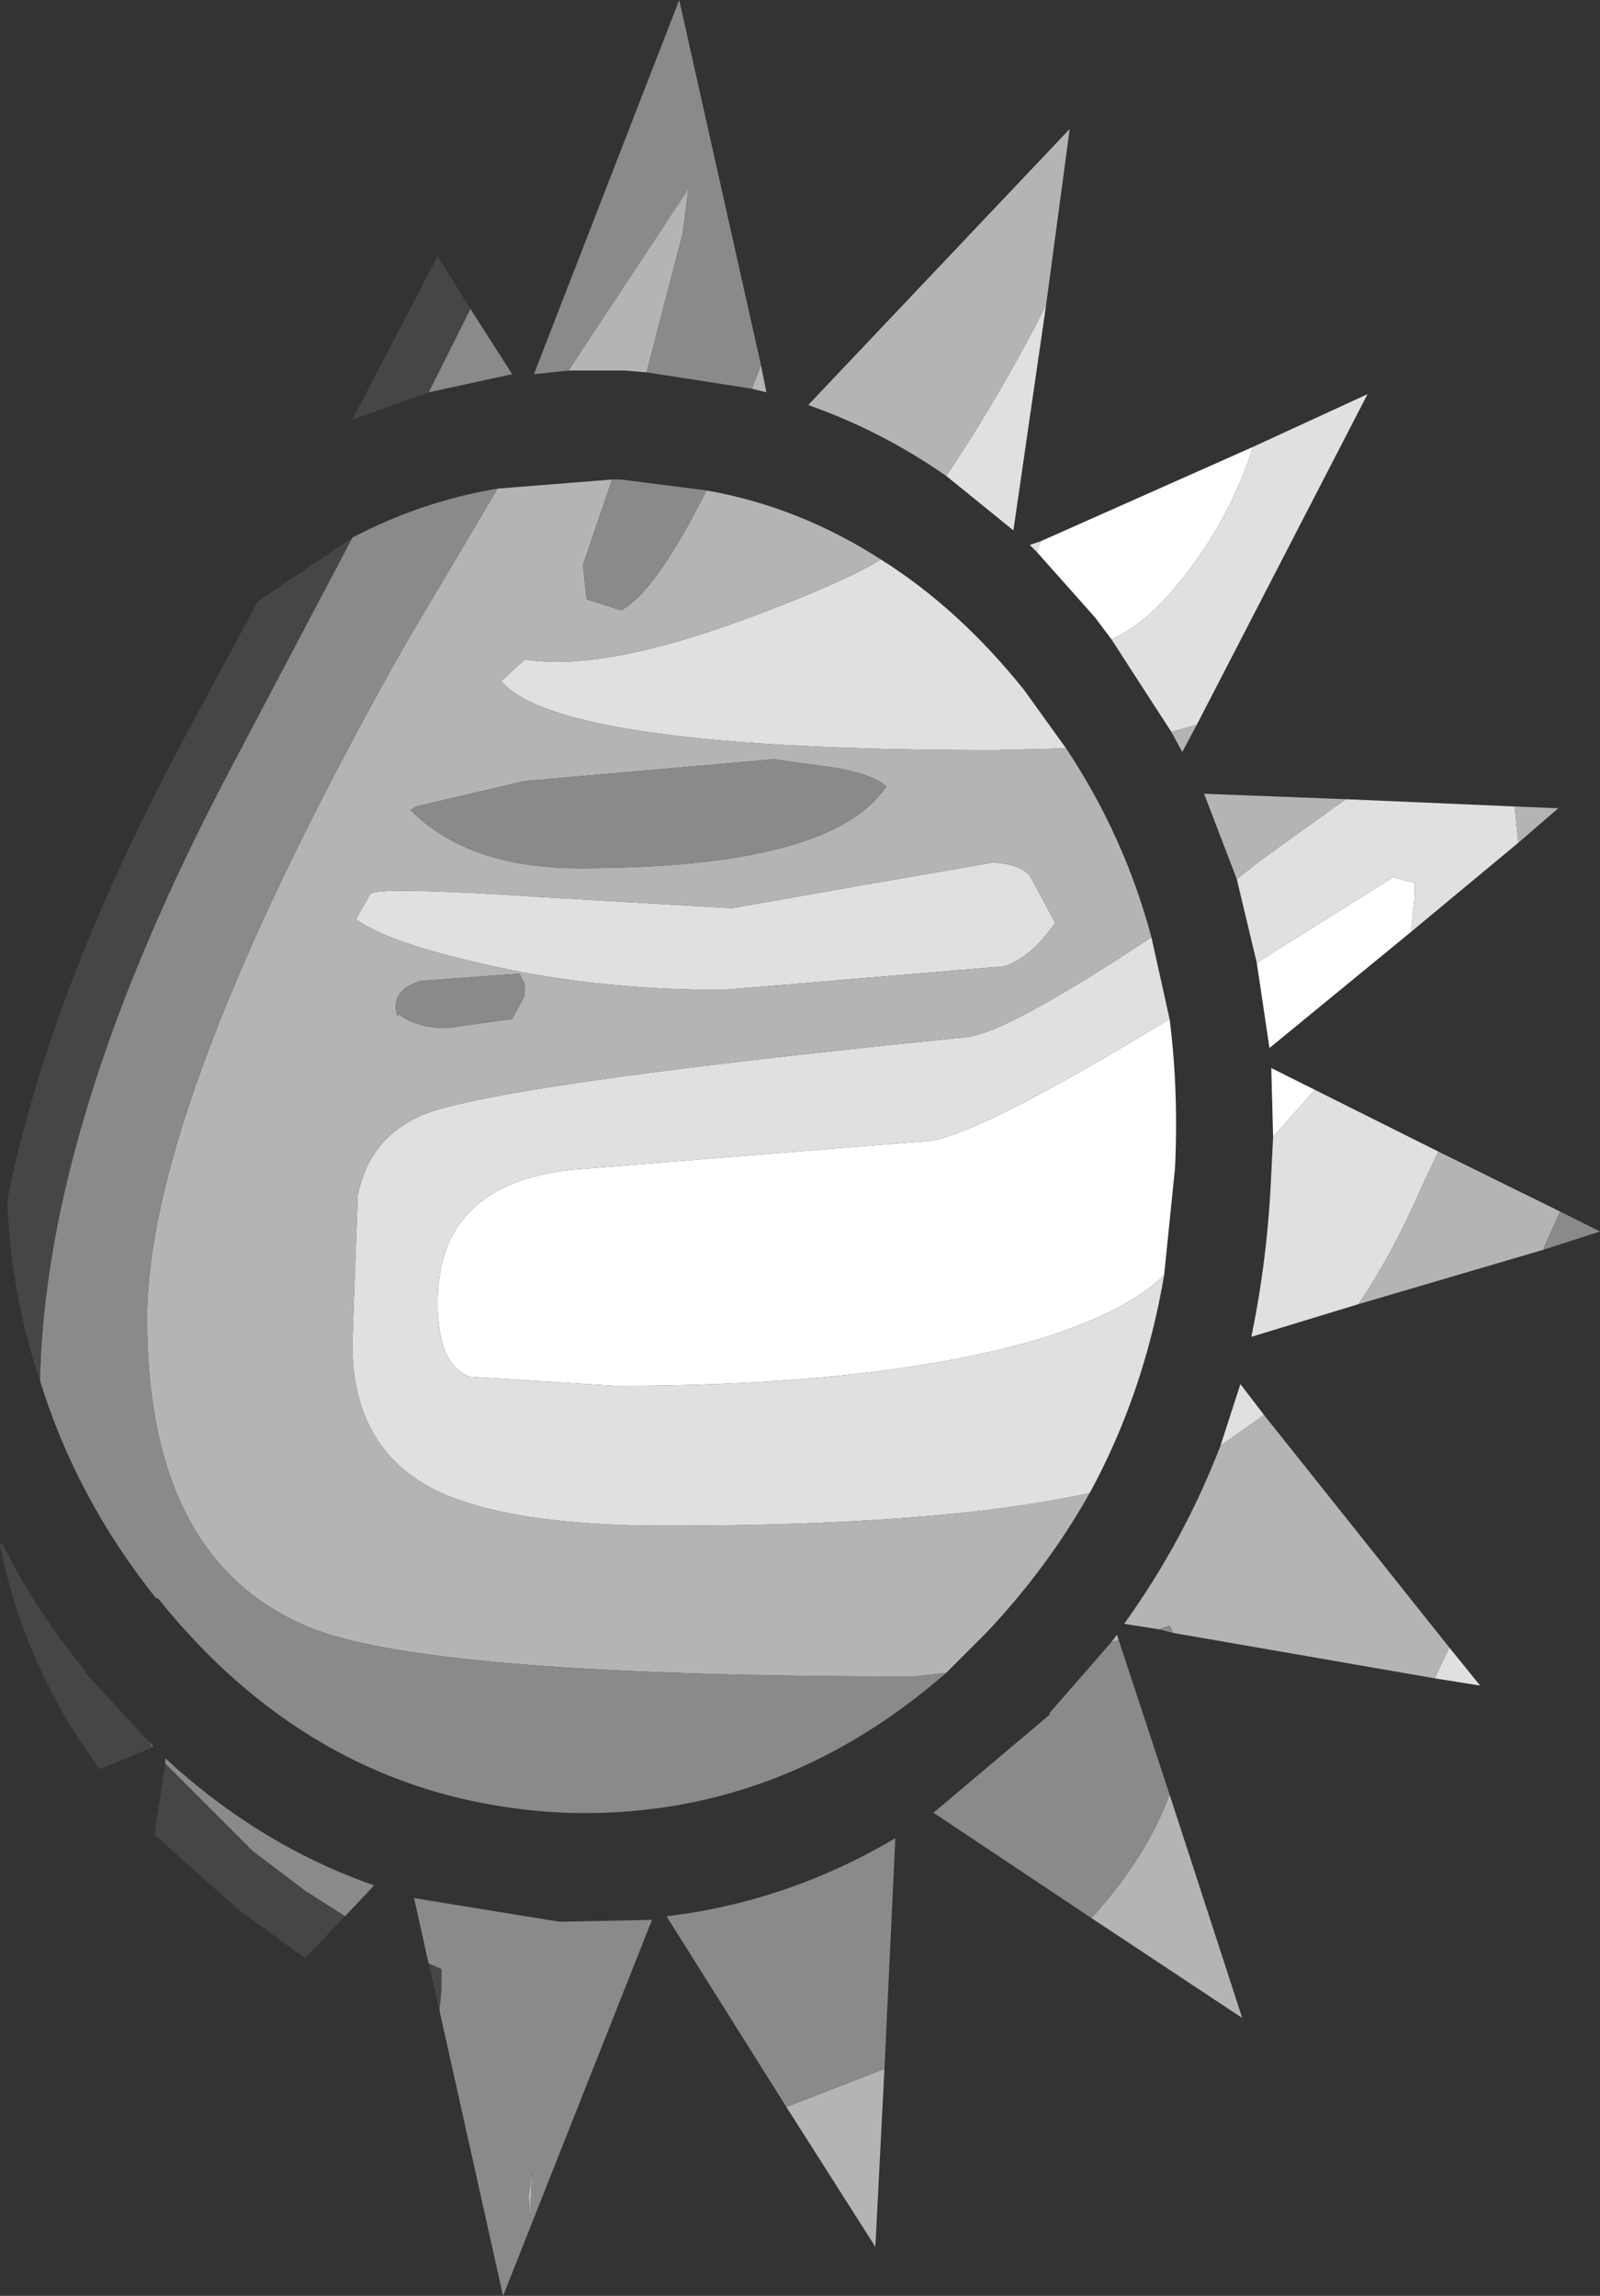 <?xml version="1.0" encoding="UTF-8" standalone="no"?>
<svg xmlns:ffdec="https://www.free-decompiler.com/flash" xmlns:xlink="http://www.w3.org/1999/xlink" ffdec:objectType="shape" height="63.2px" width="44.05px" xmlns="http://www.w3.org/2000/svg">
  <rect width="100%" height="100%" fill="#333333" stroke="none"/>
  <g transform="matrix(1.0, 0.0, 0.0, 1.0, 29.85, 119.25)">
    <path d="M0.75 -101.65 L0.3 -102.25 -1.3 -104.05 -1.2 -104.35 4.65 -106.95 Q4.1 -105.25 3.1 -103.85 1.9 -102.15 0.75 -101.65 M9.0 -93.6 L5.1 -90.4 4.75 -92.75 8.5 -95.1 9.1 -94.95 9.1 -94.6 9.0 -93.6 M2.35 -91.2 Q2.6 -89.25 2.5 -87.1 L2.2 -84.15 Q1.2 -83.15 -1.2 -82.4 -5.6 -81.1 -12.9 -81.1 L-16.9 -81.35 Q-17.8 -81.65 -17.8 -83.4 -17.8 -86.65 -14.1 -87.05 L-4.2 -87.85 Q-2.75 -88.1 2.35 -91.2 M5.2 -87.95 L5.15 -89.85 6.35 -89.25 5.2 -87.95" fill="#ffffff" fill-rule="evenodd" stroke="none"/>
    <path d="M-1.3 -104.05 L-1.5 -104.25 -1.2 -104.35 -1.3 -104.05 M4.65 -106.95 L7.8 -108.4 3.1 -99.3 2.4 -99.1 0.75 -101.65 Q1.9 -102.15 3.1 -103.85 4.1 -105.25 4.65 -106.95 M11.95 -96.05 L9.0 -93.6 9.1 -94.6 9.1 -94.95 8.5 -95.1 4.75 -92.75 4.2 -95.05 4.9 -95.6 7.2 -97.25 11.85 -97.05 11.95 -96.05 M2.2 -84.15 Q1.65 -80.9 0.15 -78.15 -3.95 -77.25 -11.5 -77.25 -15.9 -77.25 -17.9 -78.25 -20.15 -79.4 -20.15 -82.25 L-20.0 -86.35 Q-19.7 -87.85 -18.35 -88.5 -16.65 -89.35 -3.25 -90.7 -2.15 -90.8 1.85 -93.45 L2.35 -91.2 Q-2.75 -88.1 -4.2 -87.85 L-14.1 -87.05 Q-17.8 -86.65 -17.8 -83.4 -17.8 -81.65 -16.9 -81.35 L-12.9 -81.1 Q-5.6 -81.1 -1.2 -82.4 1.2 -83.15 2.2 -84.15 M-5.6 -103.85 Q-3.45 -102.5 -1.65 -100.25 L-0.5 -98.65 -2.45 -98.6 Q-14.45 -98.6 -16.05 -100.5 L-15.4 -101.1 Q-13.3 -100.75 -9.35 -102.2 -6.65 -103.2 -5.6 -103.85 M7.55 -83.35 L4.6 -82.45 Q5.05 -84.6 5.15 -86.95 L5.2 -87.95 6.35 -89.25 9.75 -87.55 9.3 -86.6 Q8.5 -84.75 7.55 -83.35 M9.65 -73.05 L10.05 -73.9 10.9 -72.85 9.65 -73.05 M4.95 -80.3 L3.75 -79.45 4.3 -81.15 4.95 -80.3 M-3.8 -106.15 Q-2.35 -108.3 -1.05 -110.85 L-1.95 -104.65 -3.8 -106.15 M-1.5 -95.15 L-0.8 -93.85 Q-1.45 -92.9 -2.2 -92.65 L-9.95 -92.0 Q-13.7 -92.0 -16.9 -92.8 -19.25 -93.35 -20.05 -93.95 L-19.65 -94.65 Q-19.35 -94.85 -14.85 -94.55 L-9.7 -94.25 -6.3 -94.85 -2.55 -95.5 Q-1.85 -95.5 -1.5 -95.15" fill="#e0e0e0" fill-rule="evenodd" stroke="none"/>
    <path d="M3.1 -99.3 L2.7 -98.55 2.4 -99.1 3.1 -99.3 M11.85 -97.05 L13.05 -97.0 11.95 -96.05 11.85 -97.05 M4.2 -95.05 L3.3 -97.4 7.2 -97.25 4.9 -95.6 4.2 -95.05 M0.15 -78.15 Q-1.0 -76.1 -2.7 -74.3 L-3.8 -73.2 -4.7 -73.1 Q-17.75 -73.1 -21.2 -74.4 -25.8 -76.2 -25.8 -82.95 -25.8 -88.9 -18.7 -101.5 L-16.15 -105.8 -13.0 -106.05 -13.8 -103.7 -13.7 -102.75 -12.75 -102.45 Q-11.8 -102.95 -10.4 -105.75 -7.85 -105.3 -5.6 -103.85 -6.65 -103.2 -9.35 -102.2 -13.3 -100.75 -15.4 -101.1 L-16.05 -100.5 Q-14.45 -98.6 -2.45 -98.6 L-0.5 -98.65 Q1.1 -96.25 1.85 -93.45 -2.15 -90.8 -3.25 -90.7 -16.65 -89.35 -18.35 -88.5 -19.7 -87.85 -20.0 -86.35 L-20.15 -82.25 Q-20.15 -79.4 -17.9 -78.25 -15.9 -77.25 -11.5 -77.25 -3.95 -77.25 0.15 -78.15 M9.75 -87.55 L13.1 -85.9 12.65 -84.9 12.65 -84.85 7.55 -83.35 Q8.5 -84.75 9.3 -86.6 L9.75 -87.55 M2.45 -74.3 L2.35 -74.5 2.05 -74.4 1.1 -74.55 Q2.75 -76.85 3.75 -79.45 L4.95 -80.3 10.05 -73.9 9.65 -73.05 2.45 -74.3 M0.95 -74.1 L0.75 -74.05 0.9 -74.25 0.95 -74.1 M0.2 -66.45 Q1.7 -68.1 2.35 -69.85 L4.35 -63.7 0.2 -66.45 M-14.2 -109.05 L-10.9 -114.05 -11.05 -112.85 -12.05 -109.0 -12.65 -109.05 -14.2 -109.05 M-9.15 -108.55 L-8.9 -109.2 -8.75 -108.45 -9.15 -108.55 M-1.05 -110.85 Q-2.35 -108.3 -3.8 -106.15 -5.6 -107.4 -7.6 -108.1 L-0.4 -115.7 -1.05 -110.85 M-1.5 -95.15 Q-1.85 -95.5 -2.55 -95.5 L-6.3 -94.85 -9.7 -94.25 -14.85 -94.55 Q-19.35 -94.85 -19.65 -94.65 L-20.05 -93.95 Q-19.25 -93.35 -16.9 -92.8 -13.7 -92.0 -9.95 -92.0 L-2.2 -92.65 Q-1.45 -92.9 -0.8 -93.85 L-1.5 -95.15 M-8.55 -98.35 L-15.4 -97.75 -18.4 -97.05 -18.55 -96.95 Q-16.95 -95.35 -13.9 -95.35 -6.95 -95.35 -5.45 -97.6 -5.75 -97.9 -6.75 -98.1 L-8.55 -98.35 M-15.75 -91.2 L-15.4 -91.85 -15.4 -92.15 -15.55 -92.45 -18.25 -92.25 Q-19.15 -92.0 -18.9 -91.25 L-18.9 -91.35 Q-18.4 -90.95 -17.55 -90.95 L-15.75 -91.2 M-5.5 -62.3 L-5.75 -57.4 -8.2 -61.25 -5.5 -62.3 M-15.25 -58.25 L-15.3 -58.8 -15.2 -59.45 -15.25 -58.25" fill="#b4b4b4" fill-rule="evenodd" stroke="none"/>
    <path d="M-3.8 -73.2 Q-8.45 -69.15 -14.3 -69.35 -21.0 -69.65 -25.5 -75.25 L-25.55 -75.25 Q-27.75 -78.0 -28.75 -81.25 -28.6 -88.45 -23.5 -98.1 L-20.15 -104.45 Q-18.25 -105.45 -16.15 -105.8 L-18.7 -101.5 Q-25.8 -88.9 -25.8 -82.95 -25.8 -76.2 -21.2 -74.4 -17.75 -73.1 -4.7 -73.1 L-3.8 -73.2 M-13.0 -106.05 L-12.75 -106.05 -10.4 -105.75 Q-11.8 -102.95 -12.75 -102.45 L-13.7 -102.75 -13.8 -103.7 -13.0 -106.05 M13.1 -85.9 L14.2 -85.35 12.65 -84.85 12.65 -84.9 13.1 -85.9 M2.05 -74.4 L2.35 -74.5 2.45 -74.3 2.05 -74.4 M0.75 -74.05 L0.95 -74.1 2.35 -69.85 Q1.7 -68.1 0.2 -66.45 L-4.15 -69.35 -0.95 -72.05 -0.95 -72.1 0.75 -74.05 M-12.05 -109.0 L-11.05 -112.85 -10.9 -114.05 -14.2 -109.05 -15.15 -108.95 -11.15 -119.25 -8.9 -109.2 -9.15 -108.55 -12.05 -109.0 M-16.9 -110.75 L-15.75 -108.95 -18.05 -108.45 -16.9 -110.75 M-15.75 -91.2 L-17.55 -90.95 Q-18.4 -90.95 -18.9 -91.35 L-18.9 -91.25 Q-19.15 -92.0 -18.25 -92.25 L-15.55 -92.45 -15.4 -92.15 -15.4 -91.85 -15.75 -91.2 M-8.55 -98.35 L-6.75 -98.1 Q-5.75 -97.9 -5.45 -97.6 -6.95 -95.35 -13.9 -95.35 -16.95 -95.35 -18.55 -96.95 L-18.4 -97.05 -15.4 -97.75 -8.55 -98.35 M-25.75 -71.3 L-25.65 -71.2 -25.65 -71.15 -25.75 -71.3 M-25.3 -70.7 L-25.3 -70.85 Q-22.7 -68.45 -19.55 -67.35 L-20.35 -66.5 -21.45 -67.2 -22.9 -68.3 -25.3 -70.7 M-8.2 -61.25 L-11.5 -66.5 Q-8.15 -66.9 -5.2 -68.65 L-5.5 -62.3 -8.2 -61.25 M-18.05 -65.2 L-18.45 -67.0 -14.45 -66.35 -11.9 -66.4 -16.0 -56.05 -17.75 -63.9 -17.75 -63.95 -17.7 -64.45 -17.7 -64.55 -17.7 -64.65 -17.7 -64.85 -17.7 -65.05 -18.05 -65.2 M-15.25 -58.25 L-15.2 -59.45 -15.3 -58.8 -15.25 -58.25" fill="#8a8a8a" fill-rule="evenodd" stroke="none"/>
    <path d="M-28.75 -81.25 Q-29.55 -83.6 -29.65 -86.2 -28.5 -91.95 -24.85 -98.8 L-22.75 -102.7 -20.15 -104.45 -23.5 -98.1 Q-28.6 -88.45 -28.75 -81.25 M-18.05 -108.45 L-20.15 -107.7 -17.8 -112.2 -16.9 -110.75 -18.05 -108.45 M-25.65 -71.15 L-27.1 -70.55 Q-29.15 -73.3 -29.85 -76.7 L-29.8 -76.8 Q-28.9 -74.95 -27.5 -73.25 L-27.5 -73.2 -25.75 -71.3 -25.65 -71.15 M-20.35 -66.5 L-21.45 -65.35 -21.8 -65.6 -23.25 -66.65 -25.6 -68.75 -25.3 -70.7 -22.9 -68.3 -21.45 -67.2 -20.35 -66.5 M-17.75 -63.9 L-18.05 -65.2 -17.7 -65.05 -17.7 -64.85 -17.7 -64.65 -17.7 -64.55 -17.7 -64.45 -17.75 -63.95 -17.75 -63.9" fill="#464646" fill-rule="evenodd" stroke="none"/>
  </g>
</svg>
